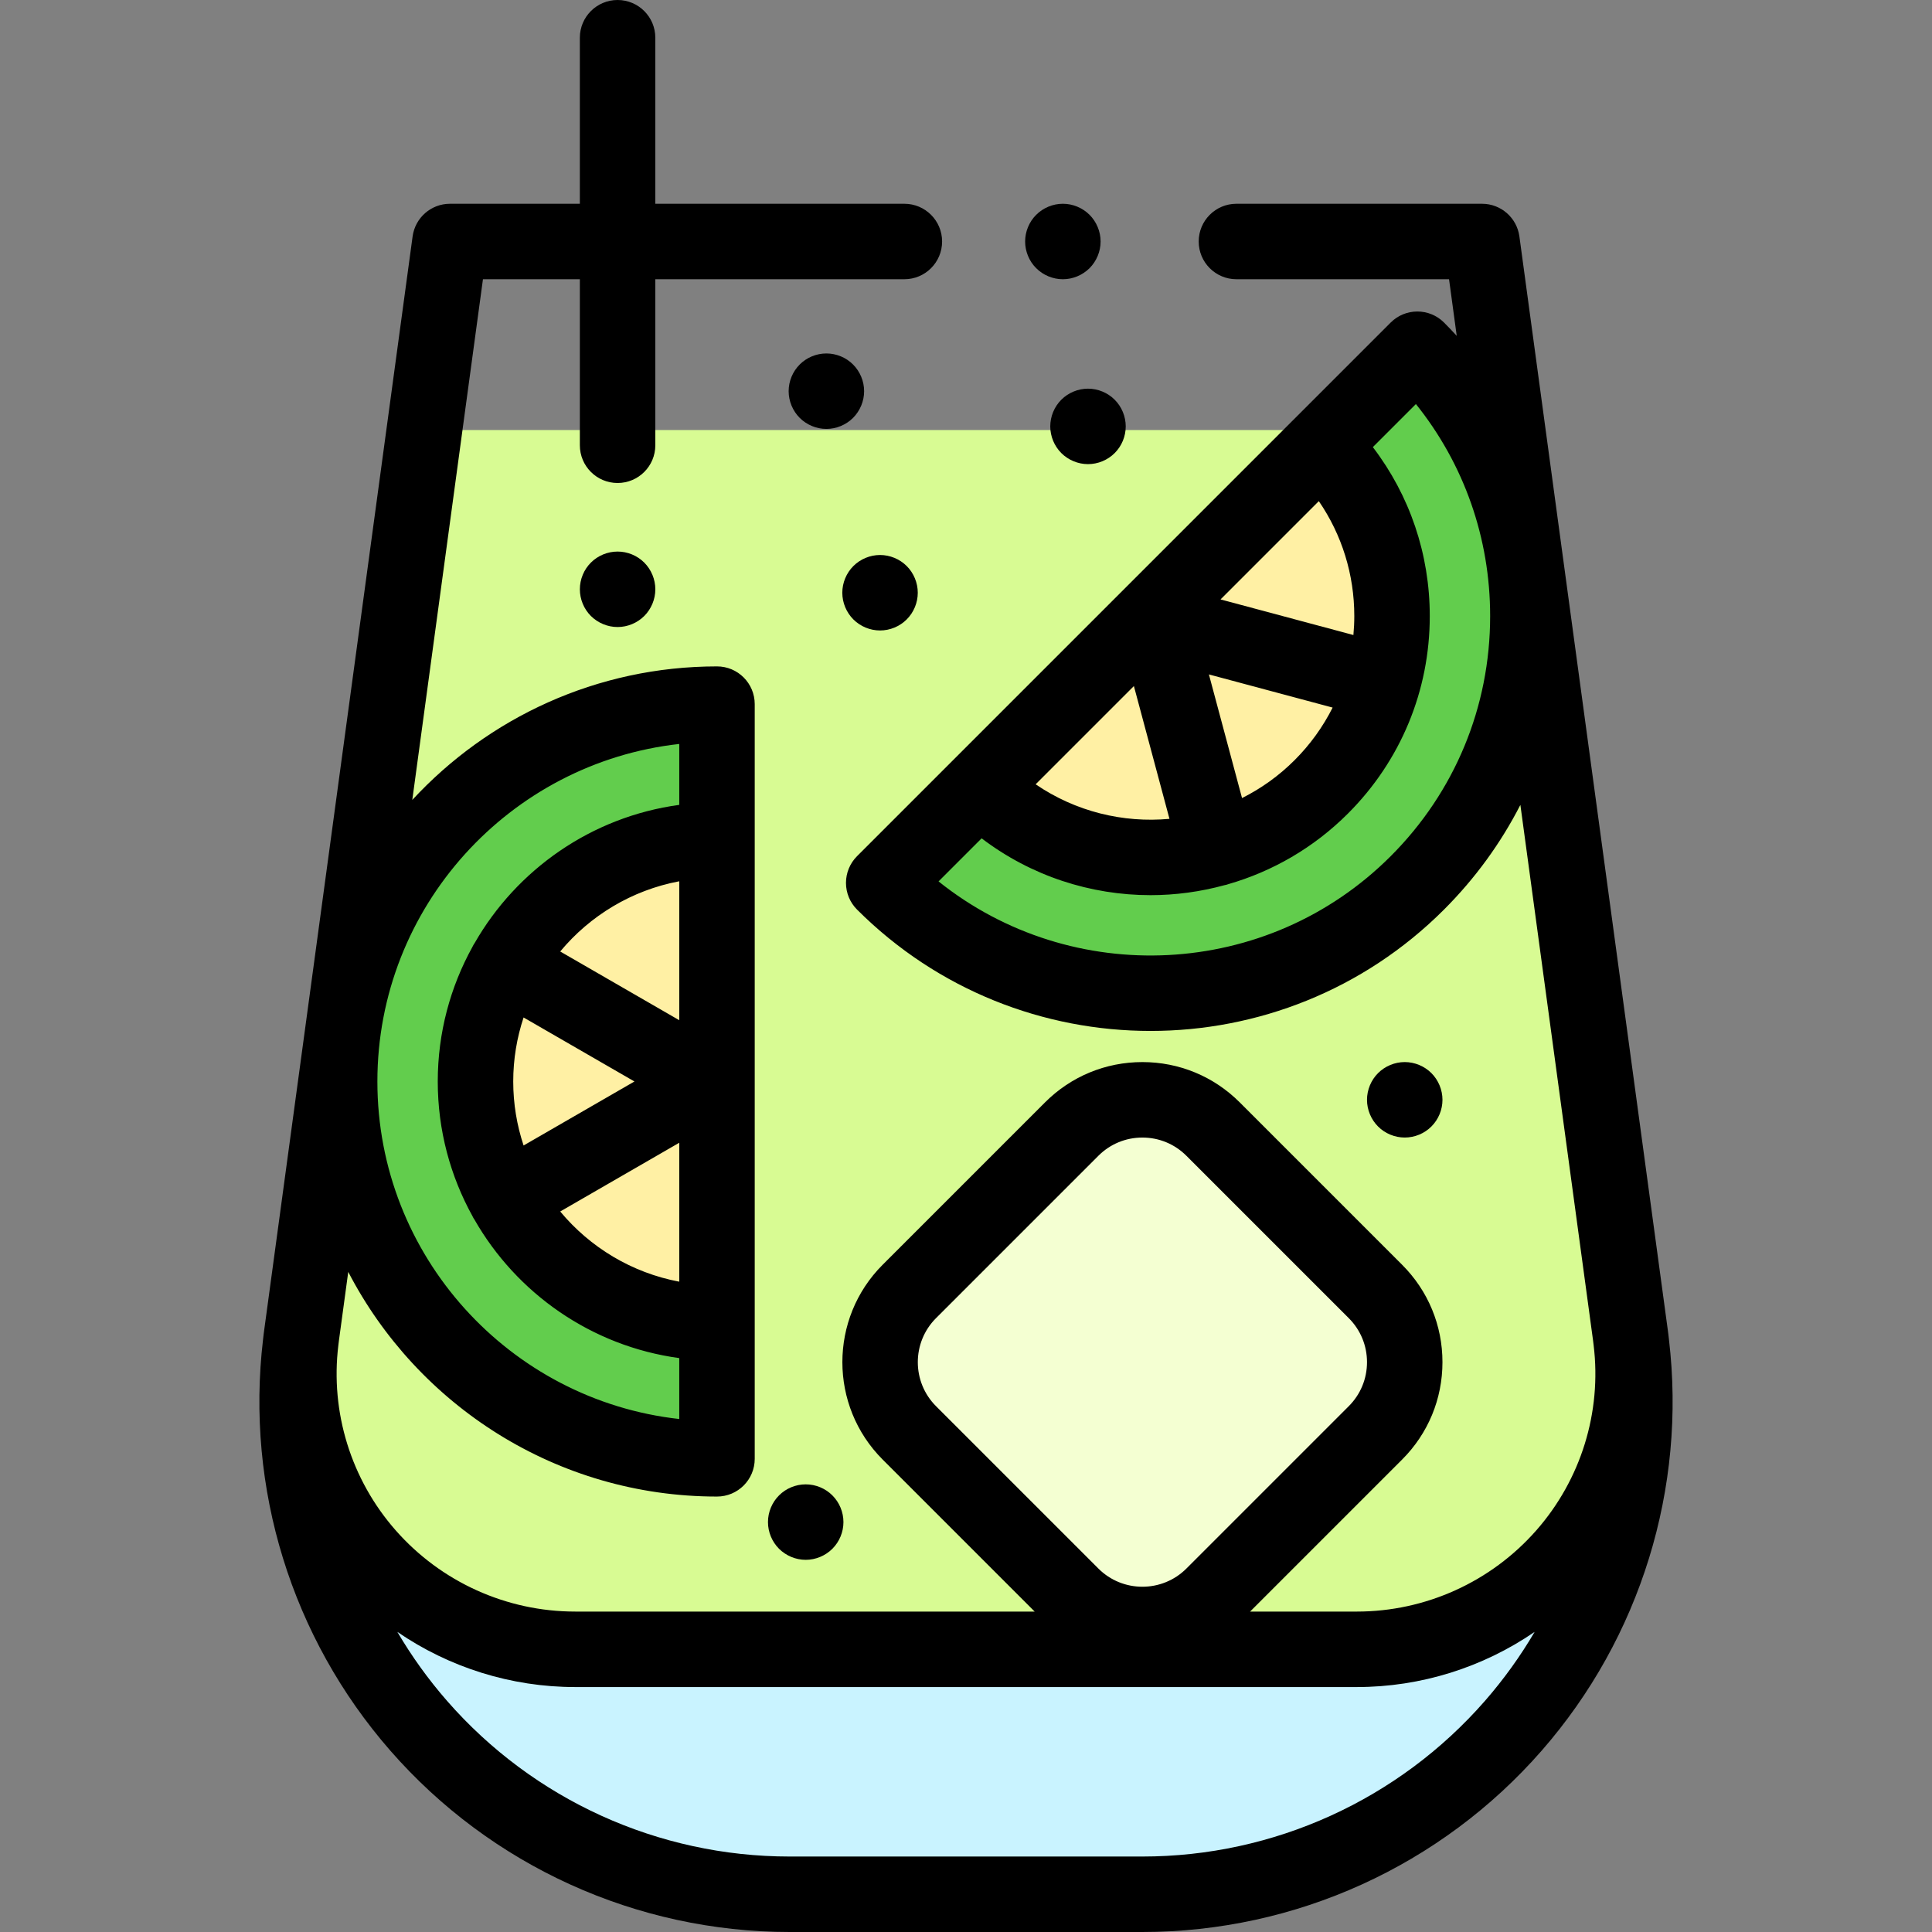 <?xml version="1.0" encoding="iso-8859-1"?>
<!-- Generator: Adobe Illustrator 19.0.0, SVG Export Plug-In . SVG Version: 6.00 Build 0)  -->
<svg version="1.1" id="Capa_1" xmlns="http://www.w3.org/2000/svg" xmlns:xlink="http://www.w3.org/1999/xlink" x="0px" y="0px"
	 viewBox="0 0 512 512" style="enable-background:new 0 0 512 512;" xml:space="preserve">
<rect x="0" y="0" width="512" height="512" fill="#808080" stroke="none"/>
<path style="fill:#C9F3FF;" d="M431.014,346H80.986l-1.074,7.912C69.28,432.262,130.194,502,209.262,502h93.476
	c79.068,0,139.982-69.738,129.35-148.088L431.014,346z"/>
<path style="fill:#D8FB93;" d="M432.088,353.912l-32.561-239.951H112.474L79.912,353.912c-0.041,0.302-0.081,0.603-0.12,0.905
	c-5.623,43.665,28.615,82.27,72.64,82.27h207.134c44.026,0,78.263-38.604,72.64-82.27
	C432.168,354.515,432.129,354.213,432.088,353.912z"/>
<path style="fill:#F4FFD2;" d="M240.984,342.248l43.023-43.023c10.349-10.349,27.128-10.349,37.477,0l43.023,43.023
	c10.349,10.349,10.349,27.128,0,37.477l-43.023,43.023c-10.349,10.349-27.128,10.349-37.477,0l-43.023-43.023
	C230.635,369.376,230.635,352.597,240.984,342.248z"/>
<path style="fill:#62CD4D;" d="M375.614,92.551c39.052,39.052,39.052,102.369,0,141.421s-102.369,39.052-141.421,0L375.614,92.551z"
	/>
<path style="fill:#FFF0A4;" d="M259.648,208.516c24.994,24.994,65.516,24.994,90.51,0c24.994-24.994,24.994-65.516,0-90.51
	L259.648,208.516z"/>
<path style="fill:#62CD4D;" d="M190.011,386.605c-55.228,0-100-44.772-100-100s44.772-100,100-100V386.605z"/>
<path style="fill:#FFF0A4;" d="M190.011,222.605c-35.346,0-64,28.654-64,64s28.654,64,64,64V222.605z"/>
<path d="M281.67,74c2.63,0,5.2-1.07,7.07-2.93c1.86-1.86,2.93-4.44,2.93-7.07c0-2.63-1.07-5.21-2.93-7.07
	c-1.87-1.86-4.44-2.93-7.07-2.93c-2.64,0-5.21,1.07-7.07,2.93c-1.87,1.86-2.93,4.44-2.93,7.07c0,2.63,1.06,5.21,2.93,7.07
	C276.46,72.93,279.03,74,281.67,74z"/>
<path d="M442.289,354.964c-0.053-0.478-0.103-0.955-0.165-1.433l-0.125-0.95c0-0.002-0.001-0.003-0.001-0.004
	c0-0.003-0.001-0.006-0.001-0.009L402.656,62.655C401.983,57.698,397.75,54,392.747,54h-65.08c-5.523,0-10,4.477-10,10
	s4.477,10,10,10h56.345l2.035,14.999c-1.094-1.192-2.211-2.368-3.363-3.519c-3.905-3.905-10.237-3.905-14.142,0L227.121,226.901
	c-1.875,1.875-2.929,4.419-2.929,7.071s1.054,5.196,2.929,7.071c21.445,21.444,49.614,32.167,77.782,32.167
	s56.337-10.722,77.781-32.167c8.268-8.268,15.052-17.623,20.231-27.739l19.261,141.936c0,0,0,0.001,0,0.002l0.004,0.027
	c0.056,0.416,0.1,0.831,0.152,1.247c2.161,17.733-3.362,35.591-15.206,49.057c-12.023,13.671-29.358,21.512-47.56,21.512h-28.278
	l40.29-40.29c6.894-6.894,10.69-16.06,10.69-25.81s-3.797-18.916-10.69-25.81l-43.023-43.023
	c-6.894-6.894-16.06-10.691-25.81-10.691s-18.916,3.796-25.81,10.69l-43.023,43.023c-14.231,14.231-14.231,37.387,0,51.619
	l40.29,40.29H152.433c-18.201,0-35.536-7.841-47.56-21.512c-11.844-13.467-17.367-31.326-15.207-49.051
	c0.052-0.418,0.096-0.835,0.153-1.253l0.004-0.027c0-0.001,0-0.001,0-0.001l2.466-18.173c18.321,35.335,55.246,59.536,97.721,59.536
	c5.523,0,10-4.477,10-10v-200c0-5.523-4.477-10-10-10c-31.885,0-60.639,13.641-80.748,35.388L127.988,74h25.678v44
	c0,5.523,4.477,10,10,10s10-4.477,10-10V74h66c5.523,0,10-4.477,10-10s-4.477-10-10-10h-66V10c0-5.523-4.477-10-10-10
	s-10,4.477-10,10v44h-34.413c-5.003,0-9.236,3.698-9.909,8.655L70.003,352.567c0,0.003-0.001,0.006-0.001,0.009
	c0,0.002-0.001,0.003-0.001,0.004l-0.126,0.958c-0.061,0.475-0.111,0.95-0.164,1.425c-4.661,39.417,7.546,79.001,33.708,108.952
	C130.11,494.474,168.688,512,209.262,512h93.476c40.574,0,79.152-17.526,105.844-48.084
	C434.743,433.965,446.951,394.381,442.289,354.964z M358.903,163.262c0,1.689-0.084,3.364-0.236,5.025l-35.212-9.435l26.045-26.045
	C355.608,141.71,358.903,152.23,358.903,163.262z M329.153,211.498l-8.78-32.767l32.789,8.786
	c-2.561,5.083-5.933,9.786-10.075,13.928C338.897,205.634,334.18,208.976,329.153,211.498z M300.493,181.813L309.921,217
	c-12.286,1.137-24.883-1.92-35.464-9.152L300.493,181.813z M368.543,226.901c-32.7,32.701-84.513,34.927-119.818,6.681
	l11.415-11.414c13.177,10.028,28.964,15.059,44.764,15.059c6.612,0,13.22-0.899,19.641-2.656c0.139-0.031,0.278-0.046,0.416-0.083
	c0.188-0.05,0.366-0.117,0.549-0.177c11.622-3.349,22.581-9.584,31.72-18.723c13.977-13.977,21.674-32.56,21.674-52.326
	c0-16.392-5.308-31.96-15.086-44.772l11.411-11.411c12.75,15.897,19.675,35.509,19.675,56.183
	C394.903,187.301,385.542,209.902,368.543,226.901z M248.055,349.32l43.023-43.023c3.116-3.117,7.26-4.833,11.667-4.833
	s8.551,1.716,11.667,4.833l43.024,43.023c3.116,3.116,4.833,7.26,4.833,11.667s-1.716,8.551-4.833,11.667l-43.023,43.023
	c-6.433,6.433-16.901,6.434-23.334,0l-43.023-43.023C241.622,366.221,241.621,355.753,248.055,349.32z M180.011,270.368
	l-31.548-18.214c7.883-9.491,18.952-16.237,31.548-18.606V270.368z M136.011,286.604c0-5.925,0.973-11.624,2.744-16.962
	l29.378,16.962l-29.378,16.962C136.984,298.228,136.011,292.529,136.011,286.604z M180.011,302.841v36.82
	c-12.596-2.369-23.665-9.114-31.548-18.605L180.011,302.841z M180.011,197.156v16.143c-23.239,3.155-43.073,17.13-54.259,36.678
	c-0.096,0.148-0.199,0.291-0.288,0.445c-0.094,0.163-0.17,0.33-0.254,0.496c-5.855,10.59-9.199,22.753-9.199,35.686
	c0,12.931,3.343,25.093,9.197,35.682c0.084,0.167,0.161,0.336,0.256,0.501c0.068,0.118,0.152,0.22,0.224,0.334
	c11.174,19.606,31.04,33.628,54.323,36.789v16.143c-44.937-4.991-80-43.202-80-89.448S135.074,202.147,180.011,197.156z
	 M393.519,450.759C370.626,476.968,337.538,492,302.738,492h-93.476c-34.8,0-67.888-15.032-90.781-41.241
	c-4.995-5.719-9.397-11.847-13.179-18.291c13.749,9.428,30.151,14.619,47.13,14.619h207.134c16.979,0,33.382-5.191,47.13-14.619
	C402.915,438.912,398.513,445.04,393.519,450.759z"/>
<path d="M379.34,298.53c1.86-1.86,2.93-4.43,2.93-7.07c0-2.63-1.07-5.21-2.93-7.07c-1.86-1.86-4.44-2.93-7.07-2.93
	s-5.21,1.07-7.07,2.93c-1.86,1.86-2.93,4.44-2.93,7.07c0,2.64,1.07,5.21,2.93,7.07c1.86,1.87,4.44,2.93,7.07,2.93
	S377.48,300.4,379.34,298.53z"/>
<path d="M281.26,105.93c-1.86,1.86-2.93,4.44-2.93,7.07s1.07,5.21,2.93,7.07s4.44,2.93,7.07,2.93c2.64,0,5.21-1.07,7.07-2.93
	c1.87-1.86,2.93-4.44,2.93-7.07s-1.06-5.21-2.93-7.07c-1.86-1.86-4.43-2.93-7.07-2.93C285.7,103,283.12,104.07,281.26,105.93z"/>
<path d="M233.22,167.08c2.63,0,5.21-1.06,7.07-2.93c1.86-1.86,2.93-4.43,2.93-7.07c0-2.63-1.07-5.21-2.93-7.07
	c-1.86-1.86-4.44-2.93-7.07-2.93s-5.21,1.07-7.07,2.93s-2.93,4.44-2.93,7.07c0,2.64,1.07,5.21,2.93,7.07
	C228.01,166.02,230.59,167.08,233.22,167.08z"/>
<path d="M226.07,110.74c1.86-1.87,2.93-4.44,2.93-7.07c0-2.64-1.07-5.21-2.93-7.07c-1.86-1.87-4.44-2.93-7.07-2.93
	s-5.21,1.06-7.07,2.93c-1.86,1.86-2.93,4.43-2.93,7.07c0,2.63,1.07,5.21,2.93,7.07c1.86,1.86,4.44,2.93,7.07,2.93
	S224.21,112.6,226.07,110.74z"/>
<path d="M203.52,403.37c0,2.63,1.07,5.21,2.93,7.07c1.87,1.86,4.44,2.93,7.07,2.93s5.21-1.07,7.07-2.93
	c1.87-1.87,2.93-4.44,2.93-7.07c0-2.64-1.06-5.21-2.93-7.07c-1.86-1.87-4.43-2.93-7.07-2.93c-2.63,0-5.21,1.06-7.07,2.93
	C204.59,398.16,203.52,400.73,203.52,403.37z"/>
<path d="M163.67,146.17c-2.64,0-5.21,1.06-7.08,2.93c-1.86,1.86-2.92,4.43-2.92,7.07c0,2.63,1.06,5.21,2.92,7.07
	c1.87,1.86,4.44,2.93,7.08,2.93c2.63,0,5.21-1.07,7.07-2.93s2.93-4.44,2.93-7.07s-1.07-5.21-2.93-7.07
	C168.88,147.23,166.3,146.17,163.67,146.17z"/>
<g>
</g>
<g>
</g>
<g>
</g>
<g>
</g>
<g>
</g>
<g>
</g>
<g>
</g>
<g>
</g>
<g>
</g>
<g>
</g>
<g>
</g>
<g>
</g>
<g>
</g>
<g>
</g>
<g>
</g>
</svg>
